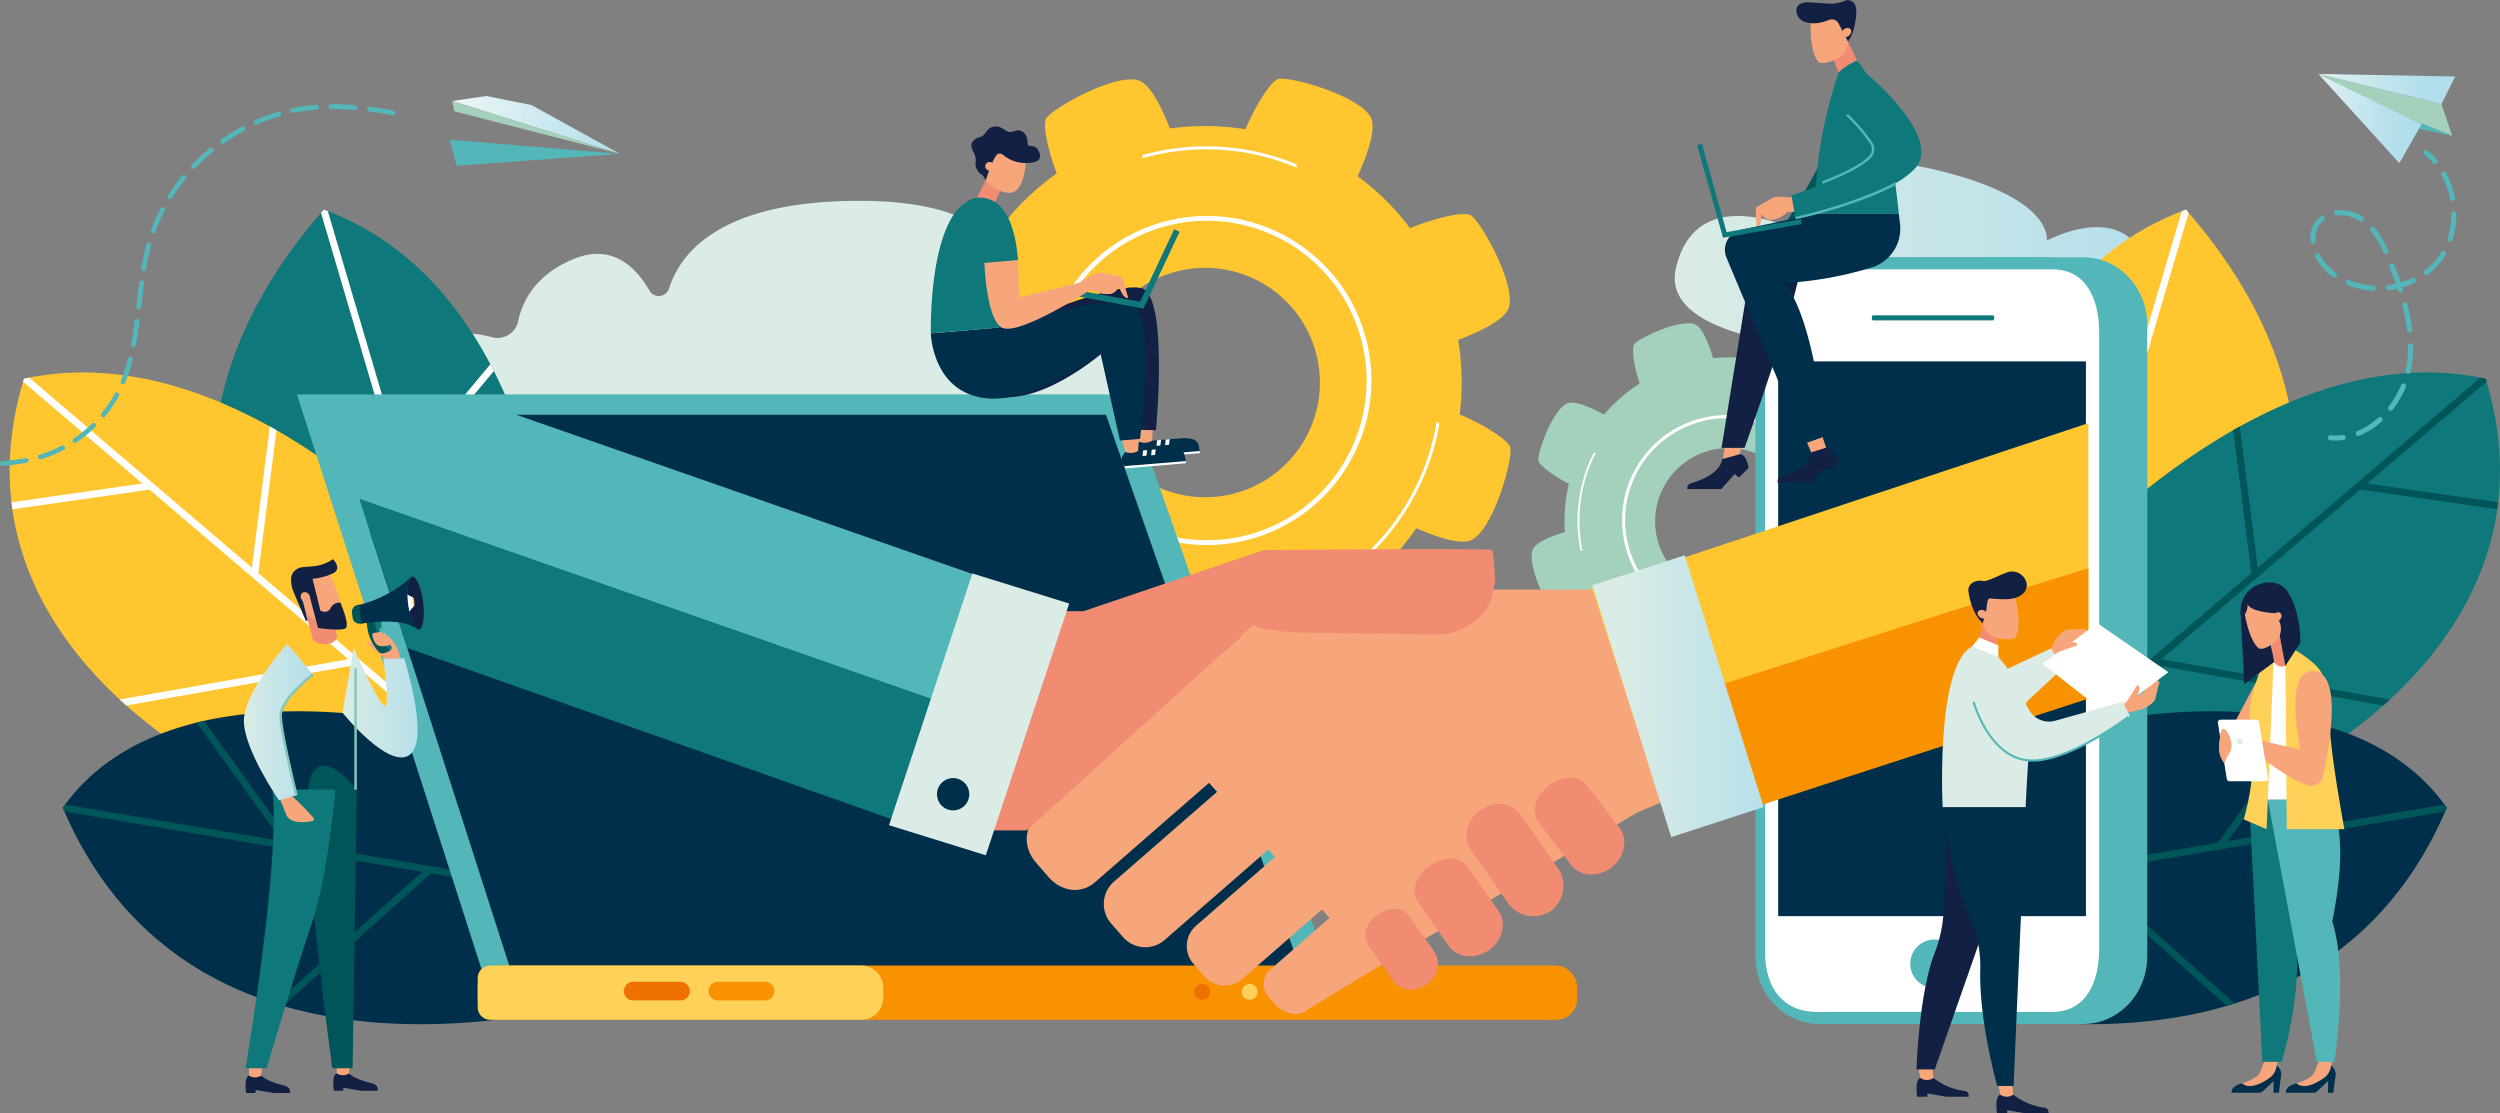 <svg xmlns="http://www.w3.org/2000/svg" xmlns:xlink="http://www.w3.org/1999/xlink" width="598.538" height="266.567" viewBox="0 0 598.538 266.567">
  <rect x="0" y="0" width="598.538" height="266.567" fill="#808080" stroke="none"/>
  <defs>
    <linearGradient id="linear-gradient" x1="0.062" y1="0.5" x2="1.062" y2="0.5" gradientUnits="objectBoundingBox">
      <stop offset="0" stop-color="#daece5"/>
      <stop offset="1" stop-color="#b2deeb"/>
    </linearGradient>
    <linearGradient id="linear-gradient-2" x1="2.133" y1="0.5" x2="3.133" y2="0.5" xlink:href="#linear-gradient"/>
    <linearGradient id="linear-gradient-3" x1="-0.212" y1="-0.003" x2="0.78" y2="-0.003" gradientUnits="objectBoundingBox">
      <stop offset="0" stop-color="#eef7f6"/>
      <stop offset="1" stop-color="#b2deeb"/>
    </linearGradient>
    <linearGradient id="linear-gradient-4" x1="-0.281" y1="0.459" x2="0.779" y2="0.459" xlink:href="#linear-gradient-3"/>
    <linearGradient id="linear-gradient-5" x1="7.902" y1="0.5" x2="8.902" y2="0.5" xlink:href="#linear-gradient"/>
    <linearGradient id="linear-gradient-6" x1="0.152" y1="0.5" x2="1.152" y2="0.5" xlink:href="#linear-gradient"/>
    <linearGradient id="linear-gradient-7" x1="0" y1="0.5" x2="1" y2="0.5" xlink:href="#linear-gradient-3"/>
    <linearGradient id="linear-gradient-9" x1="0" y1="0.5" x2="1" y2="0.5" xlink:href="#linear-gradient"/>
    <linearGradient id="linear-gradient-12" x1="21.525" y1="0.5" x2="22.525" y2="0.5" xlink:href="#linear-gradient"/>
    <linearGradient id="linear-gradient-13" x1="16.451" y1="0.5" x2="17.451" y2="0.5" xlink:href="#linear-gradient"/>
    <linearGradient id="linear-gradient-14" x1="8.664" y1="0.83" x2="9.903" y2="-0.523" xlink:href="#linear-gradient"/>
    <linearGradient id="linear-gradient-15" x1="28.564" y1="0.535" x2="33.07" y2="-2.429" xlink:href="#linear-gradient"/>
    <linearGradient id="linear-gradient-16" x1="100.153" y1="0.5" x2="101.153" y2="0.5" xlink:href="#linear-gradient"/>
  </defs>
  <g id="Grupo_11033" data-name="Grupo 11033" transform="translate(-36.014 -40.133)">
    <g id="Grupo_10959" data-name="Grupo 10959">
      <g id="Grupo_10956" data-name="Grupo 10956">
        <path id="Trazado_20725" data-name="Trazado 20725" d="M397.591,147.223c-.443-1.582-5.638-5.128-12.1-7.877a61.028,61.028,0,0,0-.383-17.83c5.743-2.174,11.572-5.066,12.238-8.032,1.351-6.019-6.989-20.576-9.267-21.857-1.458-.82-7.84.406-14.481,3.133a61.006,61.006,0,0,0-12.543-12.44c2.533-5.609,4.625-11.8,2.994-14.377-3.3-5.212-19.491-9.607-22.008-8.9-1.576.442-5.1,5.6-7.85,12.037A60.986,60.986,0,0,0,316.1,70.9c-2.144-5.535-4.936-10.976-7.795-11.618-6.018-1.352-20.575,6.989-21.856,9.267-.763,1.356.242,6.97,2.58,13.092a61.057,61.057,0,0,0-13.578,13.191c-5.117-2.172-10.369-3.721-12.687-2.254-5.211,3.3-9.607,19.492-8.9,22.008.4,1.418,4.61,4.413,10.131,7a61.01,61.01,0,0,0-.1,19.685c-4.85,2.028-9.215,4.515-9.786,7.056-1.351,6.019,6.989,20.576,9.267,21.857,1.254.705,6.149-.1,11.719-2.076A61.05,61.05,0,0,0,289.314,182c-1.987,4.85-3.3,9.673-1.913,11.867,3.3,5.212,19.491,9.608,22.008,8.9,1.421-.4,4.427-4.631,7.017-10.172a61.045,61.045,0,0,0,19.389-.525c2.076,5.112,4.675,9.856,7.333,10.453,6.018,1.351,20.575-6.989,21.856-9.267.767-1.363-.253-7.027-2.615-13.184A61,61,0,0,0,375.1,166.588c5.391,2.369,11.136,4.2,13.591,2.643C393.9,165.931,398.3,149.74,397.591,147.223Zm-83.334,9.951a27.459,27.459,0,1,1,35.752-15.158A27.458,27.458,0,0,1,314.257,157.174Z" fill="#ffc630"/>
      </g>
      <g id="Grupo_10957" data-name="Grupo 10957">
        <path id="Trazado_20726" data-name="Trazado 20726" d="M322.2,170.529A39.39,39.39,0,1,1,361.48,146h0A39.43,39.43,0,0,1,322.2,170.529Zm5.483-77.444a38.241,38.241,0,1,0,32.739,52.489h0a38.28,38.28,0,0,0-32.739-52.489Z" fill="#fff"/>
      </g>
      <g id="Grupo_10958" data-name="Grupo 10958">
        <path id="Trazado_20727" data-name="Trazado 20727" d="M380.634,141.555c-.228-.124-.454-.251-.676-.386a56.01,56.01,0,0,1-110.517-.182h-.007c-.253-.043-.505-.1-.755-.155a56.738,56.738,0,0,0,111.955.724Z" fill="#fff"/>
        <path id="Trazado_20728" data-name="Trazado 20728" d="M309.563,78.011a55.736,55.736,0,0,1,36.157,1.964c.234.1.459.2.691.3.007-.258.029-.514.05-.772-.158-.065-.309-.139-.468-.2a56.453,56.453,0,0,0-36.483-2.03C309.533,77.516,309.551,77.764,309.563,78.011Z" fill="#fff"/>
      </g>
    </g>
    <g id="Grupo_10966" data-name="Grupo 10966">
      <g id="Grupo_10963" data-name="Grupo 10963">
        <g id="Grupo_10962" data-name="Grupo 10962">
          <g id="Grupo_10961" data-name="Grupo 10961">
            <g id="Grupo_10960" data-name="Grupo 10960">
              <path id="Trazado_20729" data-name="Trazado 20729" d="M463.114,119.126c-1.029.209-3.531,3.354-5.585,7.343a39.044,39.044,0,0,0-11.381-.588c-1.117-3.761-2.689-7.611-4.548-8.174-3.773-1.142-13.44,3.494-14.363,4.886-.59.891-.107,5.016,1.321,9.375a38.995,38.995,0,0,0-8.514,7.414c-3.456-1.876-7.306-3.5-9.023-2.58-3.475,1.861-7.033,11.974-6.7,13.611.208,1.026,3.334,3.516,7.3,5.565a38.966,38.966,0,0,0-.955,11.524c-3.628,1.108-7.226,2.633-7.769,4.425-1.142,3.773,3.494,13.44,4.886,14.363.829.549,4.454.171,8.464-1.033a39.051,39.051,0,0,0,7.774,9.269c-1.623,3.16-2.856,6.434-2.029,7.98,1.861,3.476,11.974,7.033,13.611,6.7.922-.187,3.028-2.732,4.933-6.13a39,39,0,0,0,12.541.983c1.066,3.186,2.447,6.084,4.041,6.566,3.772,1.143,13.439-3.494,14.362-4.886.508-.766.222-3.924-.776-7.566a38.975,38.975,0,0,0,9.518-8.416c3,1.492,6.011,2.556,7.474,1.773,3.476-1.86,7.033-11.974,6.7-13.611-.187-.924-2.745-3.038-6.155-4.947a39,39,0,0,0,.571-12.382c3.354-1.084,6.5-2.519,7-4.185,1.143-3.773-3.494-13.44-4.886-14.363-.832-.552-4.49-.166-8.524,1.052a38.948,38.948,0,0,0-8-8.729c1.762-3.326,3.2-6.9,2.319-8.539C474.865,122.351,464.751,118.794,463.114,119.126Zm2.453,53.576a17.547,17.547,0,1,1-7.992-23.494A17.547,17.547,0,0,1,465.567,172.7Z" fill="#a4d1bb"/>
            </g>
          </g>
        </g>
      </g>
      <g id="Grupo_10964" data-name="Grupo 10964">
        <path id="Trazado_20730" data-name="Trazado 20730" d="M474.449,168.262a25.171,25.171,0,1,1-13.8-26.179h0a25.2,25.2,0,0,1,13.8,26.179Zm-49.1-7.11a24.438,24.438,0,1,0,34.981-18.415h0a24.464,24.464,0,0,0-34.981,18.415Z" fill="#fff"/>
      </g>
      <g id="Grupo_10965" data-name="Grupo 10965">
        <path id="Trazado_20731" data-name="Trazado 20731" d="M458.71,129.669c-.089.139-.181.278-.277.412a35.793,35.793,0,0,1-5.274,70.428v0c-.039.16-.085.318-.135.475a36.258,36.258,0,0,0,5.687-71.319Z" fill="#fff"/>
        <path id="Trazado_20732" data-name="Trazado 20732" d="M414.895,172a35.615,35.615,0,0,1,2.939-22.953c.071-.145.15-.283.223-.426-.163-.017-.326-.042-.489-.068-.049.1-.1.191-.151.289a36.075,36.075,0,0,0-3,23.157C414.578,171.995,414.736,171.995,414.895,172Z" fill="#fff"/>
      </g>
    </g>
    <path id="Trazado_20733" data-name="Trazado 20733" d="M437.257,104.351c-4.113,17.874,38.039,20.172,55.407,20.367a68.166,68.166,0,0,0,14.327-1.361c14.688-2.98,46.84-10.8,42.33-21.438-5.818-13.721-23.294-4.154-23.294-4.154s2.194-10.36-27.544-17.2-29.619,15.958-29.619,15.958S442.423,81.9,437.257,104.351Z" fill="url(#linear-gradient)"/>
    <path id="Trazado_20734" data-name="Trazado 20734" d="M308.655,143.05H138.3s-9.238-11.687,0-19.552c5.1-4.34,11.119-3.89,15.492-2.616a5.1,5.1,0,0,0,6.316-3.993c1.036-4.8,4.229-11.092,13.4-14.807,9.022-3.655,14.728,1.926,18.03,7.661a2.562,2.562,0,0,0,4.634-.473c2.859-9.053,12.826-21.054,45.572-21.054,41.649,0,37.022,22.142,33.3,31.344a2.122,2.122,0,0,0,2.408,2.893c6.424-1.373,18.349-3.153,23.7,1.045C308.655,129.394,308.655,143.05,308.655,143.05Z" fill="url(#linear-gradient-2)"/>
    <g id="Grupo_10971" data-name="Grupo 10971">
      <g id="Grupo_10967" data-name="Grupo 10967">
        <path id="Trazado_20735" data-name="Trazado 20735" d="M169.181,186.684s-2.642-77-55.665-96.366c-63.94,73.111,8.133,135.8,8.133,135.8Z" fill="#0f787a"/>
        <path id="Trazado_20736" data-name="Trazado 20736" d="M113.516,90.318c-.223.255-.437.509-.656.763l25.679,87.074-51.462-23.6q.015.946.054,1.885l52.042,23.871,7.41,25.126L148,204.258l-14.772-50.089h0l21.019-25.2c-.276-.545-.555-1.089-.842-1.632l-20.753,24.885L114.51,90.7c-.332-.128-.657-.263-.994-.386Z" fill="#fff"/>
      </g>
      <g id="Grupo_10968" data-name="Grupo 10968">
        <path id="Trazado_20737" data-name="Trazado 20737" d="M144.628,177.63S94.584,119.331,41.75,130.8c-18.993,62.18,47.137,93.9,47.137,93.9l67.095,3.564Z" fill="#ffc630"/>
        <path id="Trazado_20738" data-name="Trazado 20738" d="M100.615,142.238l-4.3,33.8L43.005,130.549c-.419.082-.836.156-1.255.247-.075.244-.137.484-.209.728l28.553,24.363-31.331,4.5c.035.3.078.593.117.889l.113.786,32.815-4.709,47.583,40.6-54.736,9.644c.528.489,1.056.971,1.582,1.439l54.822-9.66,33.789,28.83,1.134.06-.366-1.629L97.855,177.35l4.352-34.219Q101.417,142.681,100.615,142.238Z" fill="#fff"/>
      </g>
      <g id="Grupo_10970" data-name="Grupo 10970">
        <path id="Trazado_20739" data-name="Trazado 20739" d="M138.1,213.808S75.867,198.32,51.043,233.517c34.4,80.943,139.789,42.9,139.789,42.9Z" fill="#002f4c"/>
        <g id="Grupo_10969" data-name="Grupo 10969">
          <path id="Trazado_20740" data-name="Trazado 20740" d="M51.044,233.518c.132.312.269.617.4.925l85.644,14.427-35.235,31.519q.945.3,1.895.575l35.476-31.734,33.451,5.635-1.685-2-65.128-10.971L84.873,212.719q-.893.2-1.783.419l20.4,28.356-51.887-8.74c-.187.254-.379.5-.563.762Z" fill="#005558"/>
        </g>
      </g>
    </g>
    <g id="Grupo_10976" data-name="Grupo 10976">
      <g id="Grupo_10972" data-name="Grupo 10972">
        <path id="Trazado_20741" data-name="Trazado 20741" d="M503.693,186.684s2.642-77,55.665-96.366c63.94,73.111-8.133,135.8-8.133,135.8Z" fill="#ffc630"/>
        <path id="Trazado_20742" data-name="Trazado 20742" d="M559.358,90.318c.223.255.437.509.657.763l-25.68,87.074,51.463-23.6q-.016.946-.054,1.885L533.7,180.306l-7.41,25.126-1.416-1.174,14.772-50.089h0l-21.02-25.2c.276-.545.555-1.089.842-1.632l20.753,24.885L558.364,90.7c.332-.128.657-.263.994-.386Z" fill="#fff"/>
      </g>
      <g id="Grupo_10973" data-name="Grupo 10973">
        <path id="Trazado_20743" data-name="Trazado 20743" d="M528.246,177.63s50.044-58.3,102.878-46.834c18.993,62.18-47.137,93.9-47.137,93.9l-67.095,3.564Z" fill="#0f787a"/>
        <path id="Trazado_20744" data-name="Trazado 20744" d="M572.259,142.238l4.3,33.8,53.312-45.488c.418.082.835.156,1.254.247.075.244.137.484.209.728L602.78,155.887l31.331,4.5c-.035.3-.078.593-.116.889l-.113.786-32.816-4.709-47.583,40.6,54.736,9.644c-.528.489-1.056.971-1.582,1.439l-54.822-9.66L518.026,228.2l-1.134.06.366-1.629,57.761-49.284-4.352-34.219C571.194,142.831,571.726,142.533,572.259,142.238Z" fill="#005558"/>
      </g>
      <g id="Grupo_10975" data-name="Grupo 10975">
        <path id="Trazado_20745" data-name="Trazado 20745" d="M534.776,213.808s62.231-15.488,87.055,19.709c-34.4,80.943-139.789,42.9-139.789,42.9Z" fill="#002f4c"/>
        <g id="Grupo_10974" data-name="Grupo 10974">
          <path id="Trazado_20746" data-name="Trazado 20746" d="M621.83,233.518c-.132.312-.269.617-.4.925L535.782,248.87l35.235,31.519q-.945.3-1.9.575L533.646,249.23,500.2,254.865l1.685-2,65.128-10.971L588,212.719c.6.133,1.189.272,1.783.419l-20.4,28.356,51.887-8.74c.187.254.38.5.563.762Z" fill="#005558"/>
        </g>
      </g>
    </g>
    <g id="Grupo_10983" data-name="Grupo 10983">
      <g id="Grupo_10977" data-name="Grupo 10977">
        <path id="Trazado_20747" data-name="Trazado 20747" d="M620.541,65.03l2.564,7.622-7.319-2.84L591.079,57.842Z" fill="#a4d1bb"/>
        <path id="Trazado_20748" data-name="Trazado 20748" d="M623.105,72.652l-12.747-2.689,3.388-1.14Z" fill="#53b6b9"/>
        <path id="Trazado_20749" data-name="Trazado 20749" d="M620.541,65.03l3.266-6.578-32.729-.609Z" fill="url(#linear-gradient-3)"/>
        <path id="Trazado_20750" data-name="Trazado 20750" d="M591.079,57.842l24.707,11.969L610.461,79.2Z" fill="url(#linear-gradient-4)"/>
      </g>
      <g id="Grupo_10982" data-name="Grupo 10982">
        <g id="Grupo_10978" data-name="Grupo 10978">
          <path id="Trazado_20751" data-name="Trazado 20751" d="M619.216,79.372a.622.622,0,0,0,.2-.116.611.611,0,0,0,.066-.862,17.261,17.261,0,0,0-2.277-2.209.611.611,0,1,0-.766.953,15.929,15.929,0,0,1,2.114,2.052A.611.611,0,0,0,619.216,79.372Z" fill="#53b6b9"/>
        </g>
        <g id="Grupo_10980" data-name="Grupo 10980">
          <g id="Grupo_10979" data-name="Grupo 10979">
            <path id="Trazado_20752" data-name="Trazado 20752" d="M600.085,144.125a.611.611,0,0,1,.336-.8,17.23,17.23,0,0,0,5-3.2.612.612,0,0,1,.82.909,18.407,18.407,0,0,1-5.362,3.419.227.227,0,0,1-.036.014A.613.613,0,0,1,600.085,144.125Zm7.893-5.772a.611.611,0,0,1-.106-.858,21.921,21.921,0,0,0,3.005-5.186.611.611,0,1,1,1.132.463,23.077,23.077,0,0,1-3.173,5.475.6.6,0,0,1-.286.2A.613.613,0,0,1,607.978,138.353Zm4.434-8.75a.613.613,0,0,1-.466-.729l.057-.27a28.212,28.212,0,0,0,.539-5.732.612.612,0,0,1,1.223-.006,29.531,29.531,0,0,1-.563,5.981l-.061.29a.609.609,0,0,1-.4.448A.619.619,0,0,1,612.412,129.6Zm.585-9.822a.61.61,0,0,1-.676-.539,44.561,44.561,0,0,0-1.128-5.986.617.617,0,0,1,.44-.745.611.611,0,0,1,.744.441,45.433,45.433,0,0,1,1.158,6.151.609.609,0,0,1-.412.649A.642.642,0,0,1,613,119.781Zm-2.057-9.655a.613.613,0,0,1-.77-.395q-.078-.246-.16-.49a20.484,20.484,0,0,1-2.052.365.612.612,0,0,1-.153-1.214q.914-.114,1.811-.316c-.452-1.3-.961-2.649-1.545-4.11a.611.611,0,1,1,1.135-.454c.607,1.514,1.132,2.914,1.6,4.258a18.54,18.54,0,0,0,2.726-1.036.612.612,0,0,1,.525,1.106,19.915,19.915,0,0,1-2.859,1.09c.047.142.093.284.139.426a.612.612,0,0,1-.387.767Zm5.528-4.39a.611.611,0,0,1,.115-.857,15.358,15.358,0,0,0,3.928-4.413.612.612,0,1,1,1.052.624,16.615,16.615,0,0,1-4.238,4.76.6.6,0,0,1-.176.094A.613.613,0,0,1,616.468,105.736Zm-12.324,3.994a19.127,19.127,0,0,1-6.2-1.41.612.612,0,0,1,.469-1.13,17.858,17.858,0,0,0,5.8,1.319.611.611,0,0,1,.158,1.19A.6.6,0,0,1,604.144,109.73Zm18.229-11.741a.612.612,0,0,1-.389-.773,18.56,18.56,0,0,0,.921-5.884.611.611,0,0,1,1.223,0,19.776,19.776,0,0,1-.983,6.273.612.612,0,0,1-.772.388Zm-27.78,8.474a15.875,15.875,0,0,1-1.3-1.031,13.078,13.078,0,0,1-2.94-3.77.611.611,0,1,1,1.086-.562,11.83,11.83,0,0,0,2.663,3.414,14.94,14.94,0,0,0,1.2.953.611.611,0,1,1-.709,1Zm12.049-5.888a22.712,22.712,0,0,0-3.061-5.161.612.612,0,0,1,.943-.779,23.849,23.849,0,0,1,3.232,5.434.613.613,0,0,1-.3.811l-.058.022A.611.611,0,0,1,606.642,100.575Zm16.641-12.33a.612.612,0,0,1-.714-.489,19.563,19.563,0,0,0-.687-2.64,18.7,18.7,0,0,0-1.3-2.981.611.611,0,1,1,1.073-.586,19.841,19.841,0,0,1,1.386,3.177,20.859,20.859,0,0,1,.73,2.806.612.612,0,0,1-.406.691A.564.564,0,0,1,623.283,88.245ZM589.862,98.469a.61.61,0,0,1-.669-.548,6.793,6.793,0,0,1,1.2-4.753,6.23,6.23,0,0,1,1.242-1.27.612.612,0,0,1,.744.971,4.968,4.968,0,0,0-1,1.02,5.516,5.516,0,0,0-.976,3.911.613.613,0,0,1-.414.64A.542.542,0,0,1,589.862,98.469Zm11.131-5.425A8.748,8.748,0,0,0,595.5,91.7a.612.612,0,0,1-.125-1.217,9.871,9.871,0,0,1,6.289,1.537.611.611,0,0,1,.177.846.6.6,0,0,1-.316.245A.611.611,0,0,1,600.993,93.044Z" fill="#53b6b9"/>
          </g>
        </g>
        <g id="Grupo_10981" data-name="Grupo 10981">
          <path id="Trazado_20753" data-name="Trazado 20753" d="M597.215,145.451a.612.612,0,0,0-.276-1.186,13.111,13.111,0,0,1-2.916.062.611.611,0,1,0-.111,1.217,14.409,14.409,0,0,0,3.188-.066A.742.742,0,0,0,597.215,145.451Z" fill="#53b6b9"/>
        </g>
      </g>
    </g>
    <g id="Grupo_10984" data-name="Grupo 10984">
      <path id="Trazado_20754" data-name="Trazado 20754" d="M107.1,134.56H305.86L355.9,277.373H152.97Z" fill="#53b6b9"/>
      <path id="Trazado_20755" data-name="Trazado 20755" d="M115.577,139.424H300.794l46.628,133.084H158.32Z" fill="#002f4c"/>
      <rect id="Rectángulo_2304" data-name="Rectángulo 2304" width="263.195" height="12.985" rx="4.934" transform="translate(150.384 271.3)" fill="#f99200"/>
      <path id="Rectángulo_2305" data-name="Rectángulo 2305" d="M3,0H91.8a5.3,5.3,0,0,1,5.3,5.3V7.689a5.3,5.3,0,0,1-5.3,5.3H3a3,3,0,0,1-3-3V3A3,3,0,0,1,3,0Z" transform="translate(150.384 271.3)" fill="#ffd159"/>
      <path id="Trazado_20756" data-name="Trazado 20756" d="M337.1,277.6a1.893,1.893,0,1,1-1.894-1.893A1.893,1.893,0,0,1,337.1,277.6Z" fill="#ffd159"/>
      <path id="Trazado_20757" data-name="Trazado 20757" d="M325.726,277.6a1.894,1.894,0,1,1-1.894-1.893A1.893,1.893,0,0,1,325.726,277.6Z" fill="#ef7100"/>
      <path id="Trazado_20758" data-name="Trazado 20758" d="M219.191,279.65H207.879a2.239,2.239,0,0,1-2.232-2.233h0a2.239,2.239,0,0,1,2.232-2.233h11.312a2.24,2.24,0,0,1,2.233,2.233h0A2.24,2.24,0,0,1,219.191,279.65Z" fill="#f99200"/>
      <path id="Trazado_20759" data-name="Trazado 20759" d="M198.925,279.65H187.613a2.239,2.239,0,0,1-2.232-2.233h0a2.239,2.239,0,0,1,2.232-2.233h11.312a2.24,2.24,0,0,1,2.233,2.233h0A2.24,2.24,0,0,1,198.925,279.65Z" fill="#ef7100"/>
    </g>
    <g id="Grupo_10985" data-name="Grupo 10985">
      <path id="Trazado_20760" data-name="Trazado 20760" d="M534.784,101.723c8.46,0,15.318,7.252,15.318,16.2V269.091c0,8.945-6.858,16.2-15.318,16.2H480.777c-8.46,0-15.318-7.252-15.318-16.2V117.919c0-8.944,6.858-16.2,15.318-16.2Z" fill="#53b6b9"/>
      <path id="Trazado_20761" data-name="Trazado 20761" d="M525.6,101.723c8.46,0,15.318,7.252,15.318,16.2V269.091c0,8.945-6.858,16.2-15.318,16.2H471.6c-8.459,0-15.318-7.252-15.318-16.2V117.919c0-8.944,6.859-16.2,15.318-16.2Z" fill="#53b6b9"/>
      <path id="Trazado_20762" data-name="Trazado 20762" d="M527.345,104.611c8,0,11.25,6.854,11.25,15.308V267.093c0,8.454-3.255,15.306-11.25,15.306H470.933c-8,0-12.325-5.773-12.325-14.226V118.839c0-8.454,4.33-14.228,12.325-14.228Z" fill="#fff"/>
      <rect id="Rectángulo_2306" data-name="Rectángulo 2306" width="73.677" height="132.814" transform="translate(461.736 126.657)" fill="#002f4c"/>
      <path id="Trazado_20763" data-name="Trazado 20763" d="M513.159,116.849c.171,0,.31-.273.31-.609h0c0-.334-.139-.607-.31-.607H484.45c-.172,0-.31.273-.31.607h0c0,.336.138.609.31.609Z" fill="#0f787a"/>
      <path id="Trazado_20764" data-name="Trazado 20764" d="M499.175,276.683a5.811,5.811,0,1,0-5.812-5.811A5.81,5.81,0,0,0,499.175,276.683Z" fill="#53b6b9"/>
    </g>
    <g id="Grupo_10987" data-name="Grupo 10987">
      <path id="Trazado_20765" data-name="Trazado 20765" d="M284.381,235.511,345.8,181.3H452.5v47.758l-13.339.858-11.185,4.734-62.814,37.429-16.306,9.9c-2.134,1.862-5.775.653-7.466-1.283l-1.657-1.9a4.535,4.535,0,0,1,.482-6.6l14.1-12.289-1.8-2.018L333.64,274.335a6.465,6.465,0,0,1-9.414-.6l-2.364-2.712a6.464,6.464,0,0,1,.688-9.409l18.731-16.327-1.58-1.773-24.637,21.477a7.087,7.087,0,0,1-10.318-.659l-2.592-2.972a7.088,7.088,0,0,1,.755-10.312l24.486-21.341-1.916-2.148-27.294,23.788c-3.442,3-8.145,2.191-11.143-1.249L284.1,246.72C281.1,243.278,280.938,238.509,284.381,235.511Z" fill="#f7a57a"/>
      <path id="Trazado_20766" data-name="Trazado 20766" d="M267.5,238.949l2.152-52.49h25.812l43.069-14.627s53.78-.506,54.761,0a69.744,69.744,0,0,1,.694,7.533l-.909,4.476a14.439,14.439,0,0,1-13.69,8.181l-32.206-.427c-1.919-.022-9.7-.7-11.087-1.816l-54.27,49.17Z" fill="#f18c72"/>
      <path id="Trazado_20767" data-name="Trazado 20767" d="M382.8,266.535c2.029,2.909,6.352,3.4,9.659,1.1h0c3.31-2.3,4.348-6.532,2.322-9.441l-7.152-10.269c-2.028-2.911-5.977-2.86-9.284-.555h0c-3.309,2.3-4.724,5.99-2.7,8.9Z" fill="#f18c72"/>
      <path id="Trazado_20768" data-name="Trazado 20768" d="M396.91,256.159a7.486,7.486,0,0,0,10.363,2.1h0a7.481,7.481,0,0,0,1.617-10.448l-8.524-12.238c-2.414-3.466-6.607-3.766-9.913-1.463h0c-3.31,2.3-4.48,6.341-2.065,9.81Z" fill="#f18c72"/>
      <path id="Trazado_20769" data-name="Trazado 20769" d="M412.1,247.165c2.148,2.823,6.489,3.135,9.7.692h0c3.208-2.443,4.068-6.709,1.92-9.531l-7.575-9.96c-2.148-2.821-6.092-2.606-9.3-.166h0c-3.209,2.443-4.466,6.184-2.319,9.007Z" fill="#f18c72"/>
      <path id="Trazado_20770" data-name="Trazado 20770" d="M369.547,274.937c1.673,2.4,5.245,2.8,7.973.9h0c2.735-1.9,3.591-5.391,1.917-7.8l-5.906-8.477c-1.672-2.4-4.932-2.362-7.663-.458h0c-2.731,1.9-3.9,4.946-2.225,7.348Z" fill="#f18c72"/>
      <g id="Grupo_10986" data-name="Grupo 10986">
        <path id="Trazado_20771" data-name="Trazado 20771" d="M158.493,139.038l-43.916-.614,5.344,25.875a28.9,28.9,0,0,1,9.372,7.981,23.408,23.408,0,0,0,1.959,2.342,50.227,50.227,0,0,1,6.737,10.193,31.92,31.92,0,0,1,1.914,5.634,29.065,29.065,0,0,1,1.617,5.744q.07.656.134,1.316L181,208.669l91.033,35.186,19.032-58.542Z" fill="#53b6b9"/>
        <path id="Trazado_20772" data-name="Trazado 20772" d="M122.039,159.544l11.469,35.71,138.414,48.939,9.412-28.947Z" fill="#0f787a"/>
        <path id="Trazado_20773" data-name="Trazado 20773" d="M268.816,177.426,248.855,237.7l23.177,7.2,19.961-60.273Z" fill="url(#linear-gradient-5)"/>
        <path id="Trazado_20774" data-name="Trazado 20774" d="M265.4,226.611a3.867,3.867,0,0,0-4.872,2.48h0a3.865,3.865,0,0,0,2.483,4.868h0a3.859,3.859,0,0,0,4.869-2.478h0a3.865,3.865,0,0,0-2.48-4.87Z" fill="#002f4c"/>
      </g>
      <path id="Trazado_20775" data-name="Trazado 20775" d="M536,141.438,417.1,180.964l19.033,58.54,91.961-29.9L536,195.728Z" fill="#ffc630"/>
      <path id="Trazado_20776" data-name="Trazado 20776" d="M536,176.18C506.013,185.3,426.826,210.9,426.826,210.9l9.411,28.946L536,207.4Z" fill="#f99200"/>
      <path id="Trazado_20777" data-name="Trazado 20777" d="M439.346,173.077l18.919,60.271-22.137,7.2-18.919-60.271Z" fill="url(#linear-gradient-6)"/>
    </g>
    <g id="Grupo_10990" data-name="Grupo 10990">
      <g id="Grupo_10988" data-name="Grupo 10988">
        <path id="Trazado_20778" data-name="Trazado 20778" d="M184.423,76.965,163.252,65.28l-10.808-2.162-8.167,1.2Z" fill="url(#linear-gradient-7)"/>
        <path id="Trazado_20779" data-name="Trazado 20779" d="M184.423,76.965,144.779,66.774l-.5-2.455" fill="#a4d1bb"/>
        <path id="Trazado_20780" data-name="Trazado 20780" d="M143.648,73.576l.051.083,1.664,6.155,38.961-2.846Z" fill="#53b6b9"/>
        <path id="Trazado_20781" data-name="Trazado 20781" d="M136.078,69.969l5.656-4.591L184.166,76.9,147.64,75.813Z" fill="url(#linear-gradient-7)"/>
      </g>
      <g id="Grupo_10989" data-name="Grupo 10989">
        <path id="Trazado_20782" data-name="Trazado 20782" d="M46.9,148.514a29.657,29.657,0,0,0,3.814-1.655.576.576,0,1,1,.53,1.023,30.756,30.756,0,0,1-3.962,1.719q-.73.258-1.47.479a.576.576,0,0,1-.332-1.1Q46.2,148.762,46.9,148.514Z" fill="#53b6b9"/>
        <path id="Trazado_20783" data-name="Trazado 20783" d="M124.494,65.676c1.8.231,3.668.527,5.72.906a.576.576,0,0,1-.209,1.133c-2.031-.375-3.882-.668-5.658-.9a.576.576,0,0,1,.147-1.143Z" fill="#53b6b9"/>
        <path id="Trazado_20784" data-name="Trazado 20784" d="M114.887,66.117a.576.576,0,0,1,.338-1.039c1.848-.016,3.8.061,5.807.229a.576.576,0,0,1-.1,1.148c-1.969-.165-3.887-.24-5.7-.225A.565.565,0,0,1,114.887,66.117Z" fill="#53b6b9"/>
        <path id="Trazado_20785" data-name="Trazado 20785" d="M58.017,141.571a.567.567,0,0,1,.814.01.574.574,0,0,1-.01.814,32.1,32.1,0,0,1-4.546,3.692.574.574,0,0,1-.663-.015.559.559,0,0,1-.136-.142.577.577,0,0,1,.158-.8A31.2,31.2,0,0,0,58.017,141.571Z" fill="#53b6b9"/>
        <path id="Trazado_20786" data-name="Trazado 20786" d="M60.392,139.884a.575.575,0,0,1-.08-.811q.488-.6.947-1.215a29.917,29.917,0,0,0,2.213-3.46.575.575,0,0,1,.78-.231.583.583,0,0,1,.231.782,30.963,30.963,0,0,1-2.3,3.6q-.476.642-.983,1.26a.575.575,0,0,1-.788.1Z" fill="#53b6b9"/>
        <path id="Trazado_20787" data-name="Trazado 20787" d="M65.239,132.086a.53.53,0,0,1-.123-.07.575.575,0,0,1-.189-.682,39.24,39.24,0,0,0,1.752-5.391.575.575,0,1,1,1.116.281,40.178,40.178,0,0,1-1.8,5.549A.576.576,0,0,1,65.239,132.086Z" fill="#53b6b9"/>
        <path id="Trazado_20788" data-name="Trazado 20788" d="M80.511,82.941q-.719.879-1.4,1.79c-.679.917-1.327,1.866-1.927,2.822a.576.576,0,0,1-.794.182l-.037-.026a.574.574,0,0,1-.144-.768c.614-.981,1.279-1.955,1.976-2.9q.693-.936,1.431-1.835a.548.548,0,0,1,.811-.08A.576.576,0,0,1,80.511,82.941Z" fill="#53b6b9"/>
        <path id="Trazado_20789" data-name="Trazado 20789" d="M75.492,90.51a41.887,41.887,0,0,0-2.283,5.2.576.576,0,0,1-1.084-.389,42.97,42.97,0,0,1,2.345-5.342.577.577,0,0,1,1.022.534Z" fill="#53b6b9"/>
        <path id="Trazado_20790" data-name="Trazado 20790" d="M86.943,76.52a47,47,0,0,0-4.169,3.867.576.576,0,0,1-.759.067.644.644,0,0,1-.056-.048.576.576,0,0,1-.019-.814,48.278,48.278,0,0,1,4.271-3.962.576.576,0,1,1,.732.89Z" fill="#53b6b9"/>
        <path id="Trazado_20791" data-name="Trazado 20791" d="M97.562,69.966a.576.576,0,0,1-.466-1.054,45.626,45.626,0,0,1,5.471-2.013.576.576,0,1,1,.327,1.1A44.369,44.369,0,0,0,97.562,69.966Z" fill="#53b6b9"/>
        <path id="Trazado_20792" data-name="Trazado 20792" d="M69.183,114.152a.577.577,0,0,1-.507-.638l.082-.725c.191-1.669.381-3.34.6-5.005a.576.576,0,1,1,1.142.151c-.22,1.658-.409,3.322-.6,4.985l-.083.724A.576.576,0,0,1,69.183,114.152Z" fill="#53b6b9"/>
        <path id="Trazado_20793" data-name="Trazado 20793" d="M89.658,74.451a.576.576,0,1,1-.664-.941,48.042,48.042,0,0,1,4.958-3.062.576.576,0,0,1,.544,1.016A46.62,46.62,0,0,0,89.658,74.451Z" fill="#53b6b9"/>
        <path id="Trazado_20794" data-name="Trazado 20794" d="M68.913,116.441a.574.574,0,0,1,.5.644c-.283,2.243-.561,4.063-.873,5.729a.576.576,0,0,1-1.133-.213c.309-1.642.583-3.44.864-5.661A.575.575,0,0,1,68.913,116.441Z" fill="#53b6b9"/>
        <path id="Trazado_20795" data-name="Trazado 20795" d="M42.186,149.789a.575.575,0,1,1,.222,1.129,46.513,46.513,0,0,1-5.777.747.576.576,0,1,1-.081-1.149A46.017,46.017,0,0,0,42.186,149.789Z" fill="#53b6b9"/>
        <path id="Trazado_20796" data-name="Trazado 20796" d="M71.787,98.255a.577.577,0,0,1,.407.705c-.454,1.695-.843,3.519-1.188,5.576a.576.576,0,1,1-1.136-.19c.35-2.1.747-3.954,1.212-5.684A.575.575,0,0,1,71.787,98.255Z" fill="#53b6b9"/>
        <path id="Trazado_20797" data-name="Trazado 20797" d="M109.716,65.42q1.008-.12,2.019-.2a.576.576,0,0,1,.088,1.149q-.987.073-1.971.191c-1.217.144-2.446.347-3.653.6a.575.575,0,1,1-.238-1.126C107.2,65.776,108.465,65.569,109.716,65.42Z" fill="#53b6b9"/>
      </g>
    </g>
    <g id="Grupo_10998" data-name="Grupo 10998">
      <g id="Grupo_10991" data-name="Grupo 10991">
        <path id="Trazado_20798" data-name="Trazado 20798" d="M119.564,297.1s.88,1.217,5.029,2.274c.913.233,1.9.391,1.9,1.9H122.4l-4.187-.724v.724h-2.261s-.63-3.7.691-4.172Z" fill="#122043"/>
        <path id="Trazado_20799" data-name="Trazado 20799" d="M119.779,294.447l-.215,2.657h0a2.56,2.56,0,0,1-2.77.093l-.155-.093v-2.657Z" fill="#f7a57a"/>
      </g>
      <g id="Grupo_10992" data-name="Grupo 10992">
        <path id="Trazado_20800" data-name="Trazado 20800" d="M98.562,297.633s.88,1.218,5.028,2.274c.913.233,1.9.392,1.9,1.9h-4.1l-4.186-.724v.724H94.945s-.629-3.7.692-4.172Z" fill="#122043"/>
        <path id="Trazado_20801" data-name="Trazado 20801" d="M98.777,294.977l-.215,2.656h0a2.558,2.558,0,0,1-2.77.093l-.155-.093v-2.656Z" fill="#f7a57a"/>
      </g>
      <path id="Trazado_20802" data-name="Trazado 20802" d="M121.448,229.168l-1.019,66.721h-4.861s-7.4-53.868-5.82-66.721S121.448,229.168,121.448,229.168Z" fill="#005558"/>
      <path id="Trazado_20803" data-name="Trazado 20803" d="M116.31,229.153s-1.692,20.5-5.579,31.842-10.905,34.894-10.905,34.894H94.795s8.4-49.208,6.481-66.736H116.31Z" fill="#0f787a"/>
      <path id="Trazado_20804" data-name="Trazado 20804" d="M120.69,195.193s5.991,13.97,7.512,13.97c1.216,0-.456-11.408-.456-11.408h5.017s6.31,19.553,1.292,23.126-16.04-10.111-16.04-10.111Z" fill="url(#linear-gradient-9)"/>
      <path id="Trazado_20805" data-name="Trazado 20805" d="M102.827,230.927l1.815,4.489c.875,1.763,4.088,1.808,6.222,1.248a.443.443,0,0,0,.209-.727,61.448,61.448,0,0,0-5.267-5.315Z" fill="#f7a57a"/>
      <path id="Trazado_20806" data-name="Trazado 20806" d="M115.731,192.273a5.633,5.633,0,0,1,4.823,2.674,3.794,3.794,0,0,1,.59,1.916v32.29H102.811V198.964s.375-6.713,6.937-6.713C112.542,192.251,114.455,192.262,115.731,192.273Z" fill="url(#linear-gradient-9)"/>
      <g id="Grupo_10993" data-name="Grupo 10993">
        <path id="Trazado_20807" data-name="Trazado 20807" d="M120.84,229.167v-29l.608.02v28.981Z" fill="#85c6ba"/>
      </g>
      <path id="Trazado_20808" data-name="Trazado 20808" d="M109.027,186.09l1.954,7.36a4.655,4.655,0,0,0,3.88.768c2.211-.587,1.788-2.181,1.788-2.181L115.4,187.32l-3.5.017Z" fill="#f18c72"/>
      <path id="Trazado_20809" data-name="Trazado 20809" d="M116.049,188.644a2.837,2.837,0,0,0,1.528-.863c1.133-3.65-3.343-11.489-3.343-11.489l-6.785,3.169,1.274,5.711a4.909,4.909,0,0,0,2.815,3.426h0A7.883,7.883,0,0,0,116.049,188.644Z" fill="#f7a57a"/>
      <path id="Trazado_20810" data-name="Trazado 20810" d="M110.84,178.719a15.763,15.763,0,0,0,4.852-1.289c2.37-1.1.05-3.422.05-3.422a10.123,10.123,0,0,1-5.018,1.716c-2.295.26-3-.011-4.217,1.12-1.651,1.536-.263,4.89-.263,4.89l3.015,7.074.4-.1s-1.065-4.4-1.46-5.89c.236-.788.687-.908,1.079-.831a1.153,1.153,0,0,1,.859.854l2.028,7.638s5.421.805,6.558.1-1.194-6.148-1.194-6.148a2.35,2.35,0,0,0-2.368,1.291c-.77,1.518-2.438.6-2.438.6Z" fill="#122043"/>
      <path id="Trazado_20811" data-name="Trazado 20811" d="M131.8,197.755l-.177-.963a8.021,8.021,0,0,0-4.484-5.483h-2.13l.66,4.55,3.006,1.9Z" fill="#f7a57a"/>
      <path id="Trazado_20812" data-name="Trazado 20812" d="M108.607,181.954a1.287,1.287,0,0,1,1.483.858,1.108,1.108,0,0,1-.453,1.547,1.287,1.287,0,0,1-1.483-.858A1.109,1.109,0,0,1,108.607,181.954Z" fill="#f7a57a"/>
      <path id="Trazado_20813" data-name="Trazado 20813" d="M126.546,195.354l4.15,2.4s-2.6-.026-2.646,0l-4.392-3.675s.319-.641,1.314-.1A5.049,5.049,0,0,1,126.546,195.354Z" fill="#f7a57a"/>
      <path id="Trazado_20814" data-name="Trazado 20814" d="M104.763,194.272S94.4,205.786,94.4,212.687s8.413,19.065,8.413,19.065l4.156-1.216s-3.751-15.052-3.751-19.056,7.7-9.875,7.7-9.875" fill="url(#linear-gradient-9)"/>
      <g id="Grupo_10994" data-name="Grupo 10994">
        <path id="Trazado_20815" data-name="Trazado 20815" d="M103.52,211.48c0,3.447,3.052,16.051,3.769,18.987-.211.055-.3.072-.616.155-.882-3.628-3.761-15.754-3.761-19.142,0-4.107,7.5-9.874,7.823-10.117l.369.484C111.028,201.9,103.52,207.67,103.52,211.48Z" fill="#85c6ba"/>
      </g>
      <g id="Grupo_10997" data-name="Grupo 10997">
        <path id="Trazado_20816" data-name="Trazado 20816" d="M123.834,188.474a11,11,0,0,0,2.885,7.744,1.2,1.2,0,0,0,.823.33,3.067,3.067,0,0,0,1.393-.413,1.335,1.335,0,0,0,.783-.725.575.575,0,0,0-.135-.589c-.657-.756-2.726-3.38-2.261-5.989A4.507,4.507,0,0,0,123.834,188.474Z" fill="#005558"/>
        <path id="Trazado_20817" data-name="Trazado 20817" d="M129.294,195.933a.883.883,0,0,0,.424-.523.575.575,0,0,0-.135-.589c-.657-.756-2.726-3.38-2.261-5.989a3.8,3.8,0,0,0-1.709-.542C125.871,191.06,126.693,192.83,129.294,195.933Z" fill="#0f787a"/>
        <g id="Grupo_10996" data-name="Grupo 10996">
          <g id="Grupo_10995" data-name="Grupo 10995">
            <path id="Trazado_20818" data-name="Trazado 20818" d="M126.733,191.817c.21.618.576,1.051.819.969s.269-.65.06-1.267-.577-1.051-.819-.968S126.523,191.2,126.733,191.817Z" fill="#005558"/>
            <path id="Trazado_20819" data-name="Trazado 20819" d="M126.745,190.576l.254-.1,0,.134-.166.091Z" fill="#f4872e"/>
            <path id="Trazado_20820" data-name="Trazado 20820" d="M127.492,192.795l.31-.1-.368-.008Z" fill="#de1d4c"/>
          </g>
          <path id="Trazado_20821" data-name="Trazado 20821" d="M126.94,191.747c.209.617.576,1.051.818.969s.27-.65.06-1.267-.576-1.051-.818-.968S126.73,191.13,126.94,191.747Z" fill="#53b6b9"/>
        </g>
        <path id="Trazado_20822" data-name="Trazado 20822" d="M122.256,184.883l-.487.061a1.673,1.673,0,0,0-1.492,1.827l.16,1.282a1.674,1.674,0,0,0,1.9,1.4l.488-.061Z" fill="#005558"/>
        <path id="Trazado_20823" data-name="Trazado 20823" d="M137.319,184.284c.439,3.5-.01,6.437-1,6.561s-2.153-2.611-2.591-6.11.01-6.437,1-6.561S136.88,180.785,137.319,184.284Z" fill="#122043"/>
        <path id="Trazado_20824" data-name="Trazado 20824" d="M133.354,182.41l1.536.746.257,2.05-1.3,1.512-.84-2.6Z" fill="#fff"/>
        <path id="Trazado_20825" data-name="Trazado 20825" d="M133.726,184.735c-.369-2.941-.109-5.478.571-6.289l0,0a29.185,29.185,0,0,1-12.315,6.521l.561,4.472s9.37-1.713,13.29,1.256l.005,0C134.974,190.073,134.1,187.678,133.726,184.735Z" fill="#002f4c"/>
        <path id="Trazado_20826" data-name="Trazado 20826" d="M135.211,184.152c.072.568.043,1.04-.064,1.054s-.252-.437-.324-1-.042-1.041.066-1.054S135.14,183.584,135.211,184.152Z" fill="#ffc630"/>
      </g>
      <path id="Trazado_20827" data-name="Trazado 20827" d="M129.494,194.451a4.892,4.892,0,0,1-2.317.378c-1.207,0-1.75-1.483-1.956-2.29-.073-.284-.137-.687.218-.868l1.938-.269Z" fill="#f7a57a"/>
    </g>
    <g id="Grupo_11016" data-name="Grupo 11016">
      <g id="Grupo_11008" data-name="Grupo 11008">
        <g id="Grupo_11000" data-name="Grupo 11000">
          <path id="Trazado_20828" data-name="Trazado 20828" d="M514.449,192.177l-.442,5.592-5.488.237,2.211-8.67Z" fill="#f18c72"/>
          <g id="Grupo_10999" data-name="Grupo 10999">
            <path id="Trazado_20829" data-name="Trazado 20829" d="M516.795,193.2a3,3,0,0,0,1.679-.4c2.008-2.92-.279-10.792-.279-10.792l-3.21-1.351-4.078,2.544-.232,5.275a4.279,4.279,0,0,0,1.821,3.638h0A8.347,8.347,0,0,0,516.795,193.2Z" fill="#f7a57a"/>
          </g>
          <path id="Trazado_20830" data-name="Trazado 20830" d="M511.55,186.19c.224-.886.107-2.931,1.009-2.783.659.108,2.914.2,3.673.2,1.809,0,5.033-.708,5.033-3.461a3.549,3.549,0,0,0-4.8-2.948c-1.992.7-4.633,2.232-5.686,2.021-1.773-.357-3.541.683-3.516,2.189a15.07,15.07,0,0,0,1.657,5.565,8.465,8.465,0,0,0,1.806,2.363h0Z" fill="#122043"/>
          <path id="Trazado_20831" data-name="Trazado 20831" d="M509.716,186.389a1.361,1.361,0,0,1,1.685.151c.528.439.629,1.084.226,1.439a1.361,1.361,0,0,1-1.685-.15C509.414,187.39,509.313,186.745,509.716,186.389Z" fill="#f7a57a"/>
        </g>
        <g id="Grupo_11001" data-name="Grupo 11001">
          <path id="Trazado_20832" data-name="Trazado 20832" d="M529.881,196.51a5.5,5.5,0,0,1,2.006-2.315c1.375-1.063,4.883-2.436,3.362-3.49-1.88.151-4.1.1-4.1.1-1.129.2-2.451,1.607-3.108,2.638l-1.64,3.414s.755,1.675.776,1.761l.785-.15A8.942,8.942,0,0,1,529.881,196.51Z" fill="#f7a57a"/>
          <path id="Trazado_20833" data-name="Trazado 20833" d="M529.964,195.547a1.386,1.386,0,0,1,.049-.278c-.244.047-.487.08-.729.106-.775.472-1.564.921-2.344,1.385.332.409.8.984.821,1.03l5.71-2.027s.063-.78-1.2-.755A6.025,6.025,0,0,0,529.964,195.547Z" fill="#f7a57a"/>
        </g>
        <path id="Trazado_20834" data-name="Trazado 20834" d="M521.265,208.1l8.807-8.184-3.04-4.546-12.047,5.69,5.245,9.217Z" fill="url(#linear-gradient-12)"/>
        <path id="Trazado_20835" data-name="Trazado 20835" d="M511.484,194.435c-12.559-2.6-10.37,38.982-10.37,38.982h19.867s.284-7.24,1.01-16.42C522.607,209.211,518.24,200.419,511.484,194.435Z" fill="url(#linear-gradient-13)"/>
        <g id="Grupo_11002" data-name="Grupo 11002">
          <path id="Trazado_20836" data-name="Trazado 20836" d="M518.026,302.212a15.629,15.629,0,0,0,6.418,2.951c.983.25,2.042-.084,2.042,1.537h-5.415l-4.5-.779v.779h-2.432s-.677-3.978.743-4.488Z" fill="#122043"/>
          <path id="Trazado_20837" data-name="Trazado 20837" d="M517.752,299.355l.274,2.857h0a2.753,2.753,0,0,1-2.98.1l-.167-.1-.505-2.857Z" fill="#f7a57a"/>
        </g>
        <g id="Grupo_11003" data-name="Grupo 11003">
          <path id="Trazado_20838" data-name="Trazado 20838" d="M546.189,207.464a5.5,5.5,0,0,0,2.7-1.438c1.344-1.1,3.465-4.216,4.153-2.5-.567,1.8-1.017,3.977-1.017,3.977-.449,1.055-2.114,2.029-3.266,2.44l-3.693.836s-1.465-1.11-1.544-1.15l.322-.732A8.93,8.93,0,0,0,546.189,207.464Z" fill="#f7a57a"/>
          <path id="Trazado_20839" data-name="Trazado 20839" d="M547.145,207.6a1.4,1.4,0,0,0,.283.015c-.1.226-.187.456-.266.686-.634.65-1.248,1.319-1.875,1.975-.324-.414-.78-.995-.82-1.03l3.251-5.113s.775.113.467,1.343A6.031,6.031,0,0,1,547.145,207.6Z" fill="#f7a57a"/>
        </g>
        <g id="Grupo_11004" data-name="Grupo 11004">
          <path id="Trazado_20840" data-name="Trazado 20840" d="M498.908,298.214a15.63,15.63,0,0,0,6.419,2.951c.982.251,2.041-.084,2.041,1.537h-5.414l-4.5-.779v.779h-2.433s-.677-3.978.744-4.488Z" fill="#122043"/>
          <path id="Trazado_20841" data-name="Trazado 20841" d="M498.634,295.357l.274,2.857h0a2.751,2.751,0,0,1-2.979.1l-.167-.1-.505-2.857Z" fill="#f7a57a"/>
        </g>
        <path id="Trazado_20842" data-name="Trazado 20842" d="M501.114,233.417s1.591,8.421.167,25.857a31.826,31.826,0,0,1-2.072,8.983c-3.827,9.807-4.352,27.9-4.352,27.9h4.378l15.426-44.111Z" fill="#122043"/>
        <path id="Trazado_20843" data-name="Trazado 20843" d="M508.519,208.163s3.434,12.795,12.746,13.974S545.9,211.53,545.9,211.53l-1.684-3.367-16.164,4.526a5.477,5.477,0,0,1-6.292-2.662l-4.87-8.97Z" fill="url(#linear-gradient-14)"/>
        <path id="Trazado_20844" data-name="Trazado 20844" d="M520.981,233.417l-2.89,66.7h-3.914s-4.39-15.55-4.06-27.811a28.384,28.384,0,0,0-2.005-11.355,104.742,104.742,0,0,1-7-27.535Z" fill="#002f4c"/>
        <path id="Trazado_20845" data-name="Trazado 20845" d="M555.159,201.057,541.1,211.638l-16.079-12.567,13.132-9.734Z" fill="#fff"/>
        <path id="Trazado_20846" data-name="Trazado 20846" d="M536.475,214.283a10.066,10.066,0,0,0-.851-3.715l8.591-2.4,1.684,3.367a81.279,81.279,0,0,1-9.817,6.29A12.46,12.46,0,0,0,536.475,214.283Z" fill="url(#linear-gradient-15)"/>
        <g id="Grupo_11005" data-name="Grupo 11005">
          <path id="Trazado_20847" data-name="Trazado 20847" d="M508.763,208.1c.034.127,3.5,12.646,12.534,13.789,8.427,1.066,22.071-8.787,24.167-10.346.1.133.214.262.326.389-2.018,1.516-14.4,10.544-23.142,10.544a11.3,11.3,0,0,1-1.415-.086c-9.371-1.186-12.923-14.029-12.958-14.159Z" fill="#53b6b9"/>
        </g>
        <g id="Grupo_11006" data-name="Grupo 11006">
          <path id="Trazado_20848" data-name="Trazado 20848" d="M548.587,209.986l-3.026.685a10.042,10.042,0,0,0-1.1-2.052,9.13,9.13,0,0,0,1.733-1.155,5.5,5.5,0,0,0,2.7-1.433,12.392,12.392,0,0,0-.341,3.335Q548.557,209.679,548.587,209.986Z" fill="#f7a57a"/>
          <path id="Trazado_20849" data-name="Trazado 20849" d="M544.664,208.934l3.054-4.8s.775.113.467,1.343a6.031,6.031,0,0,1-1.04,2.124,1.4,1.4,0,0,0,.283.015c-.1.226-.187.456-.266.686-.61.625-1.2,1.268-1.8,1.9A9.855,9.855,0,0,0,544.664,208.934Z" fill="#f7a57a"/>
        </g>
        <g id="Grupo_11007" data-name="Grupo 11007">
          <path id="Trazado_20850" data-name="Trazado 20850" d="M530.853,193.755l.1.008a4.406,4.406,0,0,0-1.189,1.611,9.2,9.2,0,0,0-1.006.877c-.036-.312-.091-.615-.155-.914A10.349,10.349,0,0,0,530.853,193.755Z" fill="#f7a57a"/>
          <path id="Trazado_20851" data-name="Trazado 20851" d="M530.3,194.229a5.936,5.936,0,0,1,1.851-.356c1.268-.026,1.2.755,1.2.755l-4.6,1.631c-.036-.315-.089-.622-.152-.924A10.217,10.217,0,0,0,530.3,194.229Z" fill="#f7a57a"/>
        </g>
        <path id="Trazado_20852" data-name="Trazado 20852" d="M514.449,197.412v-2.749l-4.59-1.908-1.669,2.115Z" fill="#fff"/>
      </g>
      <g id="Grupo_11015" data-name="Grupo 11015">
        <path id="Trazado_20853" data-name="Trazado 20853" d="M576.2,203.347l-5.508,10.375,6.07-.293.426-10.416Z" fill="#f7a57a"/>
        <path id="Trazado_20854" data-name="Trazado 20854" d="M584.851,198.75l-5.088-.007-2.108,32.886h9.118Z" fill="#fff"/>
        <g id="Grupo_11010" data-name="Grupo 11010">
          <path id="Trazado_20855" data-name="Trazado 20855" d="M594.192,295.289a2.663,2.663,0,0,1,1.027,2.248c-.231,1.26-.557,4.211-.557,4.211h-1.293l.04-2.752c0-.18-2.773,2.752-3.242,2.752h-6.842s-.455-1.857,3.563-2.453S594.192,295.289,594.192,295.289Z" fill="#002f4c"/>
          <g id="Grupo_11009" data-name="Grupo 11009">
            <path id="Trazado_20856" data-name="Trazado 20856" d="M591.227,294.033l-.928,2.414a3.1,3.1,0,0,1-1.263,1.6,12.165,12.165,0,0,1-3.2,1.45c1.86,1.587,4.818-.07,6.511-1.242a4.141,4.141,0,0,0,1.654-2.4l.387-1.829Z" fill="#f7a57a"/>
          </g>
        </g>
        <g id="Grupo_11012" data-name="Grupo 11012">
          <path id="Trazado_20857" data-name="Trazado 20857" d="M581.158,295.289a2.66,2.66,0,0,1,1.027,2.248c-.23,1.26-.557,4.211-.557,4.211h-1.293l.04-2.752c0-.18-2.773,2.752-3.242,2.752h-6.842s-.454-1.857,3.563-2.453S581.158,295.289,581.158,295.289Z" fill="#002f4c"/>
          <g id="Grupo_11011" data-name="Grupo 11011">
            <path id="Trazado_20858" data-name="Trazado 20858" d="M578.193,294.033l-.928,2.414a3.1,3.1,0,0,1-1.263,1.6,12.165,12.165,0,0,1-3.2,1.45c1.86,1.587,4.818-.07,6.511-1.242a4.141,4.141,0,0,0,1.654-2.4l.388-1.829Z" fill="#f7a57a"/>
          </g>
        </g>
        <path id="Trazado_20859" data-name="Trazado 20859" d="M588.753,231.629s.855,4.915-4.061,29.075c3.98,12.591-2.393,33.658-2.393,33.658h-4.645l-3.162-62.733Z" fill="#0f787a"/>
        <path id="Trazado_20860" data-name="Trazado 20860" d="M580.321,198.75l-1.65,39.9L573.2,236.31a58.7,58.7,0,0,0,2.23-17.9c.836-7.525-3.433-3.561,1.8-18.049C579.178,198.742,580.321,198.75,580.321,198.75Z" fill="#ffd159"/>
        <path id="Trazado_20861" data-name="Trazado 20861" d="M579.608,194.628l.64,3.365a2.14,2.14,0,0,0,3.24,1.413L585.732,198l-4.006-9.057Z" fill="#f18c72"/>
        <path id="Trazado_20862" data-name="Trazado 20862" d="M593.223,231.629s6.086,4.915,1.17,29.075c3.979,12.591.468,33.658.468,33.658h-4.169l-11.73-62.733Z" fill="#53b6b9"/>
        <path id="Trazado_20863" data-name="Trazado 20863" d="M584.851,195.368s5.137,2.887,6.733,5.465c1.522,2.457,2.048,8.048,2.2,13.026.2,6.835,3.5,24.792,3.5,24.792H583.51l-.343-39.091Z" fill="#ffd159"/>
        <path id="Trazado_20864" data-name="Trazado 20864" d="M574.713,184.537c3.115-.789,6.11,2.4,6.11,2.4l2.344,12.619,3.6-5.554s.206-7.546-3.278-12.543c-2.494-3.026-7.281-2.157-9.7.786a7.437,7.437,0,0,0-1.309,5.226c.153,2.441.845,16.455.845,16.455l7.135-5.285a33.225,33.225,0,0,0-.853-4.017C578.433,190.169,572.622,185.067,574.713,184.537Z" fill="#122043"/>
        <path id="Trazado_20865" data-name="Trazado 20865" d="M581.756,186.747a1.125,1.125,0,0,0-1.329.694.97.97,0,0,0,.337,1.37,1.126,1.126,0,0,0,1.33-.693A.971.971,0,0,0,581.756,186.747Z" fill="#f7a57a"/>
        <g id="Grupo_11013" data-name="Grupo 11013">
          <path id="Trazado_20866" data-name="Trazado 20866" d="M578.414,195.22a2.482,2.482,0,0,1-1.523.2c-2.709-1.963-3.688-9.805-3.688-9.805l2.146-2.278,4.272.938,2.105,4.671a4.3,4.3,0,0,1-.175,3.877h0A6.892,6.892,0,0,1,578.414,195.22Z" fill="#f7a57a"/>
        </g>
        <path id="Trazado_20867" data-name="Trazado 20867" d="M574,184.374c.223,2.372,6.824,2.567,6.824,2.567l.344-3.212-3.849-2.118-3.046,1.833A2.026,2.026,0,0,0,574,184.374Z" fill="#122043"/>
        <path id="Trazado_20868" data-name="Trazado 20868" d="M574.143,184.835a4.534,4.534,0,0,1-.675,2.421l-.525-.949.015-.822.518-.641S573.924,183.952,574.143,184.835Z" fill="#122043"/>
        <path id="Trazado_20869" data-name="Trazado 20869" d="M590.18,200.833c6.663.778,3.516,17.967,2.084,25.025a2.987,2.987,0,0,1-3.818,2.264c-5.8-1.829-14.268-9.422-14.268-9.422l1.342-1.69,11.252,2.627S582.455,199.932,590.18,200.833Z" fill="#f7a57a"/>
        <path id="Trazado_20870" data-name="Trazado 20870" d="M576.85,212.974l2.175,13.467a.642.642,0,0,1-.633.744h-8.614a.642.642,0,0,1-.634-.541l-2.137-13.468a.641.641,0,0,1,.633-.742h8.576A.643.643,0,0,1,576.85,212.974Z" fill="#fff"/>
        <g id="Grupo_11014" data-name="Grupo 11014">
          <path id="Trazado_20871" data-name="Trazado 20871" d="M567.289,218.936a5.882,5.882,0,0,1,.15-1.749c.2-1.274.151-3.27,1.452-2.275a6.545,6.545,0,0,1,1.372,3.182,3.8,3.8,0,0,1-.82,2.845l-.9,1.949A5.634,5.634,0,0,1,567.289,218.936Z" fill="#f7a57a"/>
        </g>
        <path id="Trazado_20872" data-name="Trazado 20872" d="M572.924,217.667a.657.657,0,1,1-.657-.657A.657.657,0,0,1,572.924,217.667Z" fill="url(#linear-gradient-16)"/>
      </g>
    </g>
    <g id="Grupo_11024" data-name="Grupo 11024">
      <g id="Grupo_11023" data-name="Grupo 11023">
        <g id="Grupo_11017" data-name="Grupo 11017">
          <path id="Trazado_20873" data-name="Trazado 20873" d="M448.982,147.06l-.56,3.343h0a3.219,3.219,0,0,0,3.487.117l.2-.117.827-3.343Z" fill="#f7a57a"/>
        </g>
        <path id="Trazado_20874" data-name="Trazado 20874" d="M475.778,69.711c-2.97,9.8-12.938,24.851-12.938,24.851l7.873-3.222,5.565-12.856S478.748,59.908,475.778,69.711Z" fill="#005558"/>
        <path id="Trazado_20875" data-name="Trazado 20875" d="M454.383,109.073l-6.209,38.285h5.519s12.4-34.446,13.7-44.574c0-5.736-12.532,0-12.532,0Z" fill="#122043"/>
        <g id="Grupo_11019" data-name="Grupo 11019">
          <path id="Trazado_20876" data-name="Trazado 20876" d="M474.943,54.24,477,59.572l4.459-3.227-3.009-6.287Z" fill="#f18c72"/>
          <g id="Grupo_11018" data-name="Grupo 11018">
            <path id="Trazado_20877" data-name="Trazado 20877" d="M473.263,55.125a3.04,3.04,0,0,1-1.74-.047c-2.586-2.468-1.955-10.712-1.955-10.712l2.89-2,4.551,1.669,1.32,5.16a4.319,4.319,0,0,1-1.046,3.968h0A8.431,8.431,0,0,1,473.263,55.125Z" fill="#f7a57a"/>
          </g>
          <path id="Trazado_20878" data-name="Trazado 20878" d="M476.206,45.773a1.779,1.779,0,0,0-2.235-.888,14.064,14.064,0,0,1-2.135.654c-1.786.374-5.115.342-5.684-2.376s2.965-2.485,2.965-2.485l4.694.324a8.645,8.645,0,0,0,4.049-.742,1.907,1.907,0,0,1,2.373,1.255c.529,1.534-.023,4.156-.486,5.837a8.529,8.529,0,0,1-1.3,2.707h0Z" fill="#122043"/>
          <path id="Trazado_20879" data-name="Trazado 20879" d="M478.844,46.939a1.371,1.371,0,0,0-1.632.5c-.43.543-.4,1.2.075,1.468a1.372,1.372,0,0,0,1.632-.5C479.349,47.864,479.316,47.207,478.844,46.939Z" fill="#f7a57a"/>
        </g>
        <g id="Grupo_11020" data-name="Grupo 11020">
          <path id="Trazado_20880" data-name="Trazado 20880" d="M448.32,150.049s-.015,3.554-7.155,5.688c-1.464.437-.988.871-1.263,1.486h8.216l3.217-3.616,1,.859,2.32-2.278s-.4-3.3-2.169-3.327C451.029,149.357,448.32,150.049,448.32,150.049Z" fill="#122043"/>
          <path id="Trazado_20881" data-name="Trazado 20881" d="M468.608,146.018l1.335,3.077h0a3.218,3.218,0,0,0,3.338-1.014l.147-.174-1.078-3.164Z" fill="#f7a57a"/>
        </g>
        <path id="Trazado_20882" data-name="Trazado 20882" d="M476.024,58.079s-.568-.875,4.481-3.486c7.61,7.61,10.109,36.747,10.109,36.747h-19.9C470.041,74.712,476.024,58.079,476.024,58.079Z" fill="#0f787a"/>
        <path id="Trazado_20883" data-name="Trazado 20883" d="M456.36,90.551a.879.879,0,0,1,.414-.96l3.244-1.88a3.763,3.763,0,0,1,2.657-.43l3.517.14.46.556.731,3.109c-.706-.17-1.12-.278-1.12-.278l-2.234.061s-4.214,3.914-6.3.511c-.086,3.622-1.148,3.344-1.148,3.344Z" fill="#f7a57a"/>
        <path id="Trazado_20884" data-name="Trazado 20884" d="M490.614,91.34l.3,2.469.011.1a9.735,9.735,0,0,1-7.137,10.362A87.686,87.686,0,0,1,463.3,107.9c7.506,9.636,9.582,36.678,9.582,36.678l-4.836,1.755-18.675-44.481a4.914,4.914,0,0,1,3.508-6.71l17.837-3.8Z" fill="#002f4c"/>
        <path id="Trazado_20885" data-name="Trazado 20885" d="M478.172,67.6a40.026,40.026,0,0,1,5.886,6.872,2.6,2.6,0,0,1-.233,3.08c-4.144,4.773-18.912,9.357-18.912,9.357l.956,5.387s20.956-4.121,28.379-11.567c7.617-7.639-12.074-23.595-12.074-23.595" fill="#0f787a"/>
        <g id="Grupo_11021" data-name="Grupo 11021">
          <path id="Trazado_20886" data-name="Trazado 20886" d="M483.808,74.626a2.287,2.287,0,0,1-.206,2.729c-1.891,2.178-6.935,4.5-11.337,6.19.006.27-.005.288,0,.61,4.622-1.736,9.72-4.036,11.783-6.412a2.875,2.875,0,0,0,.261-3.431,40.649,40.649,0,0,0-5.937-6.933l-.4.436A40,40,0,0,1,483.808,74.626Z" fill="#53b6b9"/>
          <path id="Trazado_20887" data-name="Trazado 20887" d="M489.879,83.719c-8.049,4.343-19.841,7.454-24.053,8.335a4.543,4.543,0,0,0,.126.57C470,91.8,481.686,88.8,489.959,84.4A5.712,5.712,0,0,0,489.879,83.719Z" fill="#53b6b9"/>
        </g>
        <g id="Grupo_11022" data-name="Grupo 11022">
          <path id="Trazado_20888" data-name="Trazado 20888" d="M448.531,97.048l-6.2-22.177,1.138-.319L449.382,95.7l17.808-3.094.2,1.165Z" fill="#0f787a"/>
        </g>
      </g>
      <path id="Trazado_20889" data-name="Trazado 20889" d="M469.647,148.414s.28,3.584-6.859,5.718c-1.465.438-.988.871-1.263,1.487h8.216L472.958,152l1,.86,2.32-2.279s-1.084-3.3-2.85-3.327C471.971,147.753,469.647,148.414,469.647,148.414Z" fill="#122043"/>
    </g>
    <g id="Grupo_11032" data-name="Grupo 11032">
      <g id="Grupo_11027" data-name="Grupo 11027">
        <path id="Trazado_20890" data-name="Trazado 20890" d="M308.812,145.9,319.5,145c1.431.031,3.051.3,3.419,1.511a7.207,7.207,0,0,1,.289,1.616c-.342.476-14.558,1.146-14.558,1.146l-.066-.046C306.934,147.544,308.812,145.9,308.812,145.9Z" fill="#002f4c"/>
        <path id="Trazado_20891" data-name="Trazado 20891" d="M323.209,148.128l-14.557,1.145.173.556,14.448-1.2Z" fill="#fff"/>
        <g id="Grupo_11025" data-name="Grupo 11025">
          <path id="Trazado_20892" data-name="Trazado 20892" d="M313.042,145.534l.963-.073-.191,1.335-.934.077Z" fill="#fff"/>
        </g>
        <g id="Grupo_11026" data-name="Grupo 11026">
          <path id="Trazado_20893" data-name="Trazado 20893" d="M315.107,145.363l.963-.073-.191,1.335-.934.077Z" fill="#fff"/>
        </g>
        <path id="Trazado_20894" data-name="Trazado 20894" d="M307.784,142.4l1.028,3.5h0a3.479,3.479,0,0,0,2.871-.169l.157-.085.22-3.6Z" fill="#f7a57a"/>
      </g>
      <g id="Grupo_11030" data-name="Grupo 11030">
        <path id="Trazado_20895" data-name="Trazado 20895" d="M305.473,148.349l10.686-.93c1.432.026,3.052.293,3.424,1.5a7.171,7.171,0,0,1,.294,1.615c-.34.476-14.554,1.19-14.554,1.19l-.066-.045C303.6,150,305.473,148.349,305.473,148.349Z" fill="#002f4c"/>
        <path id="Trazado_20896" data-name="Trazado 20896" d="M319.877,150.535l-14.554,1.19.174.555,14.444-1.241Z" fill="#fff"/>
        <g id="Grupo_11028" data-name="Grupo 11028">
          <path id="Trazado_20897" data-name="Trazado 20897" d="M309.7,147.973l.963-.076-.187,1.336-.933.08Z" fill="#fff"/>
        </g>
        <g id="Grupo_11029" data-name="Grupo 11029">
          <path id="Trazado_20898" data-name="Trazado 20898" d="M311.766,147.8l.963-.076-.187,1.336-.933.08Z" fill="#fff"/>
        </g>
        <path id="Trazado_20899" data-name="Trazado 20899" d="M304.434,144.852l1.039,3.5h0a3.48,3.48,0,0,0,2.871-.178l.156-.086.21-3.6Z" fill="#f7a57a"/>
      </g>
      <path id="Trazado_20900" data-name="Trazado 20900" d="M262.378,121.13s1.7,13.521,14.03,14.087,26.863-13.482,26.863-13.482l4.766,21.3,4.737.1s3.071-32.39-3.542-34.029-31.22,9.053-31.22,9.053Z" fill="#122043"/>
      <g id="Grupo_11031" data-name="Grupo 11031">
        <path id="Trazado_20901" data-name="Trazado 20901" d="M272.069,83.142l-2.387,4.773,4.113,1.525,1.876-3.872Z" fill="#f18c72"/>
        <path id="Trazado_20902" data-name="Trazado 20902" d="M273.189,74.541,271.5,81.1a1.044,1.044,0,0,1,.5,1.546,1.257,1.257,0,0,1-.041.509,7.756,7.756,0,0,0,5.331,3.136c4.327.494,4.33-8.169,4.33-8.169Z" fill="#f7a57a"/>
        <path id="Trazado_20903" data-name="Trazado 20903" d="M269.622,78.745a4.144,4.144,0,0,0-.475-2.11c-1.687-2.722.837-3.534,1.717-3.777.974-.267,1.275-1.789,2.582-2.282,2-.754,3.136,1.03,4.223,1.16s2.151-1.036,3.418.155.736,2.312,1.061,2.956,1.63-.448,2.6,1.569c1.473,3.068-3.19,2.727-3.19,2.727a8.262,8.262,0,0,1-5.449-1.979,1.083,1.083,0,0,0-1.312-.081c-1.072.792-2.763,6.172-2.763,6.172l-.778-1.2A3.06,3.06,0,0,1,269.622,78.745Z" fill="#122043"/>
        <path id="Trazado_20904" data-name="Trazado 20904" d="M271.907,80.039a1.038,1.038,0,1,0,.945-1.123A1.038,1.038,0,0,0,271.907,80.039Z" fill="#f7a57a"/>
      </g>
      <path id="Trazado_20905" data-name="Trazado 20905" d="M258.868,119.952s.316,13.624,12.519,15.444,28.1-10.673,28.1-10.673l4.662,20.884,4.8-.413s4.164-30.122-2.248-32.427-31.981,5.823-31.981,5.823Z" fill="#002f4c"/>
      <path id="Trazado_20906" data-name="Trazado 20906" d="M258.868,119.952l20.372-1.75a42.819,42.819,0,0,1-1.03-9.119,16.809,16.809,0,0,1,1.548-6.53c-.6-7.779-2.916-15.466-9.785-15.1C258.144,89.544,258.868,119.952,258.868,119.952Z" fill="#0f787a"/>
      <path id="Trazado_20907" data-name="Trazado 20907" d="M317.135,95.01l-8.178,17.382L291.3,109.12l-.26,1.406L309.781,114l8.647-18.38Z" fill="#0f787a"/>
      <path id="Trazado_20908" data-name="Trazado 20908" d="M271.7,103.077l8.047-.691.262,8.969,14.327-3.5,3.251-1.868a3.931,3.931,0,0,1,2.774-.437l3.828.812a.916.916,0,0,1,.723.818l1.138,4.209s-.962.62-2.224-2.944c-.966,4.055-6.609.955-6.609.955l-2.044,1.25s-15.757,10.136-19.407,7.851S271.7,103.077,271.7,103.077Z" fill="#f7a57a"/>
      <path id="Trazado_20909" data-name="Trazado 20909" d="M304.909,107.18a.916.916,0,0,0-.723-.818l-3.828-.812a3.931,3.931,0,0,0-2.774.437l-3.251,1.868-.469.114.286,3.321c.645-.4,1.02-.64,1.02-.64l2.044-1.25s5.643,3.1,6.609-.955c1.262,3.564,2.224,2.944,2.224,2.944Z" fill="#f7a57a"/>
    </g>
  </g>
</svg>
